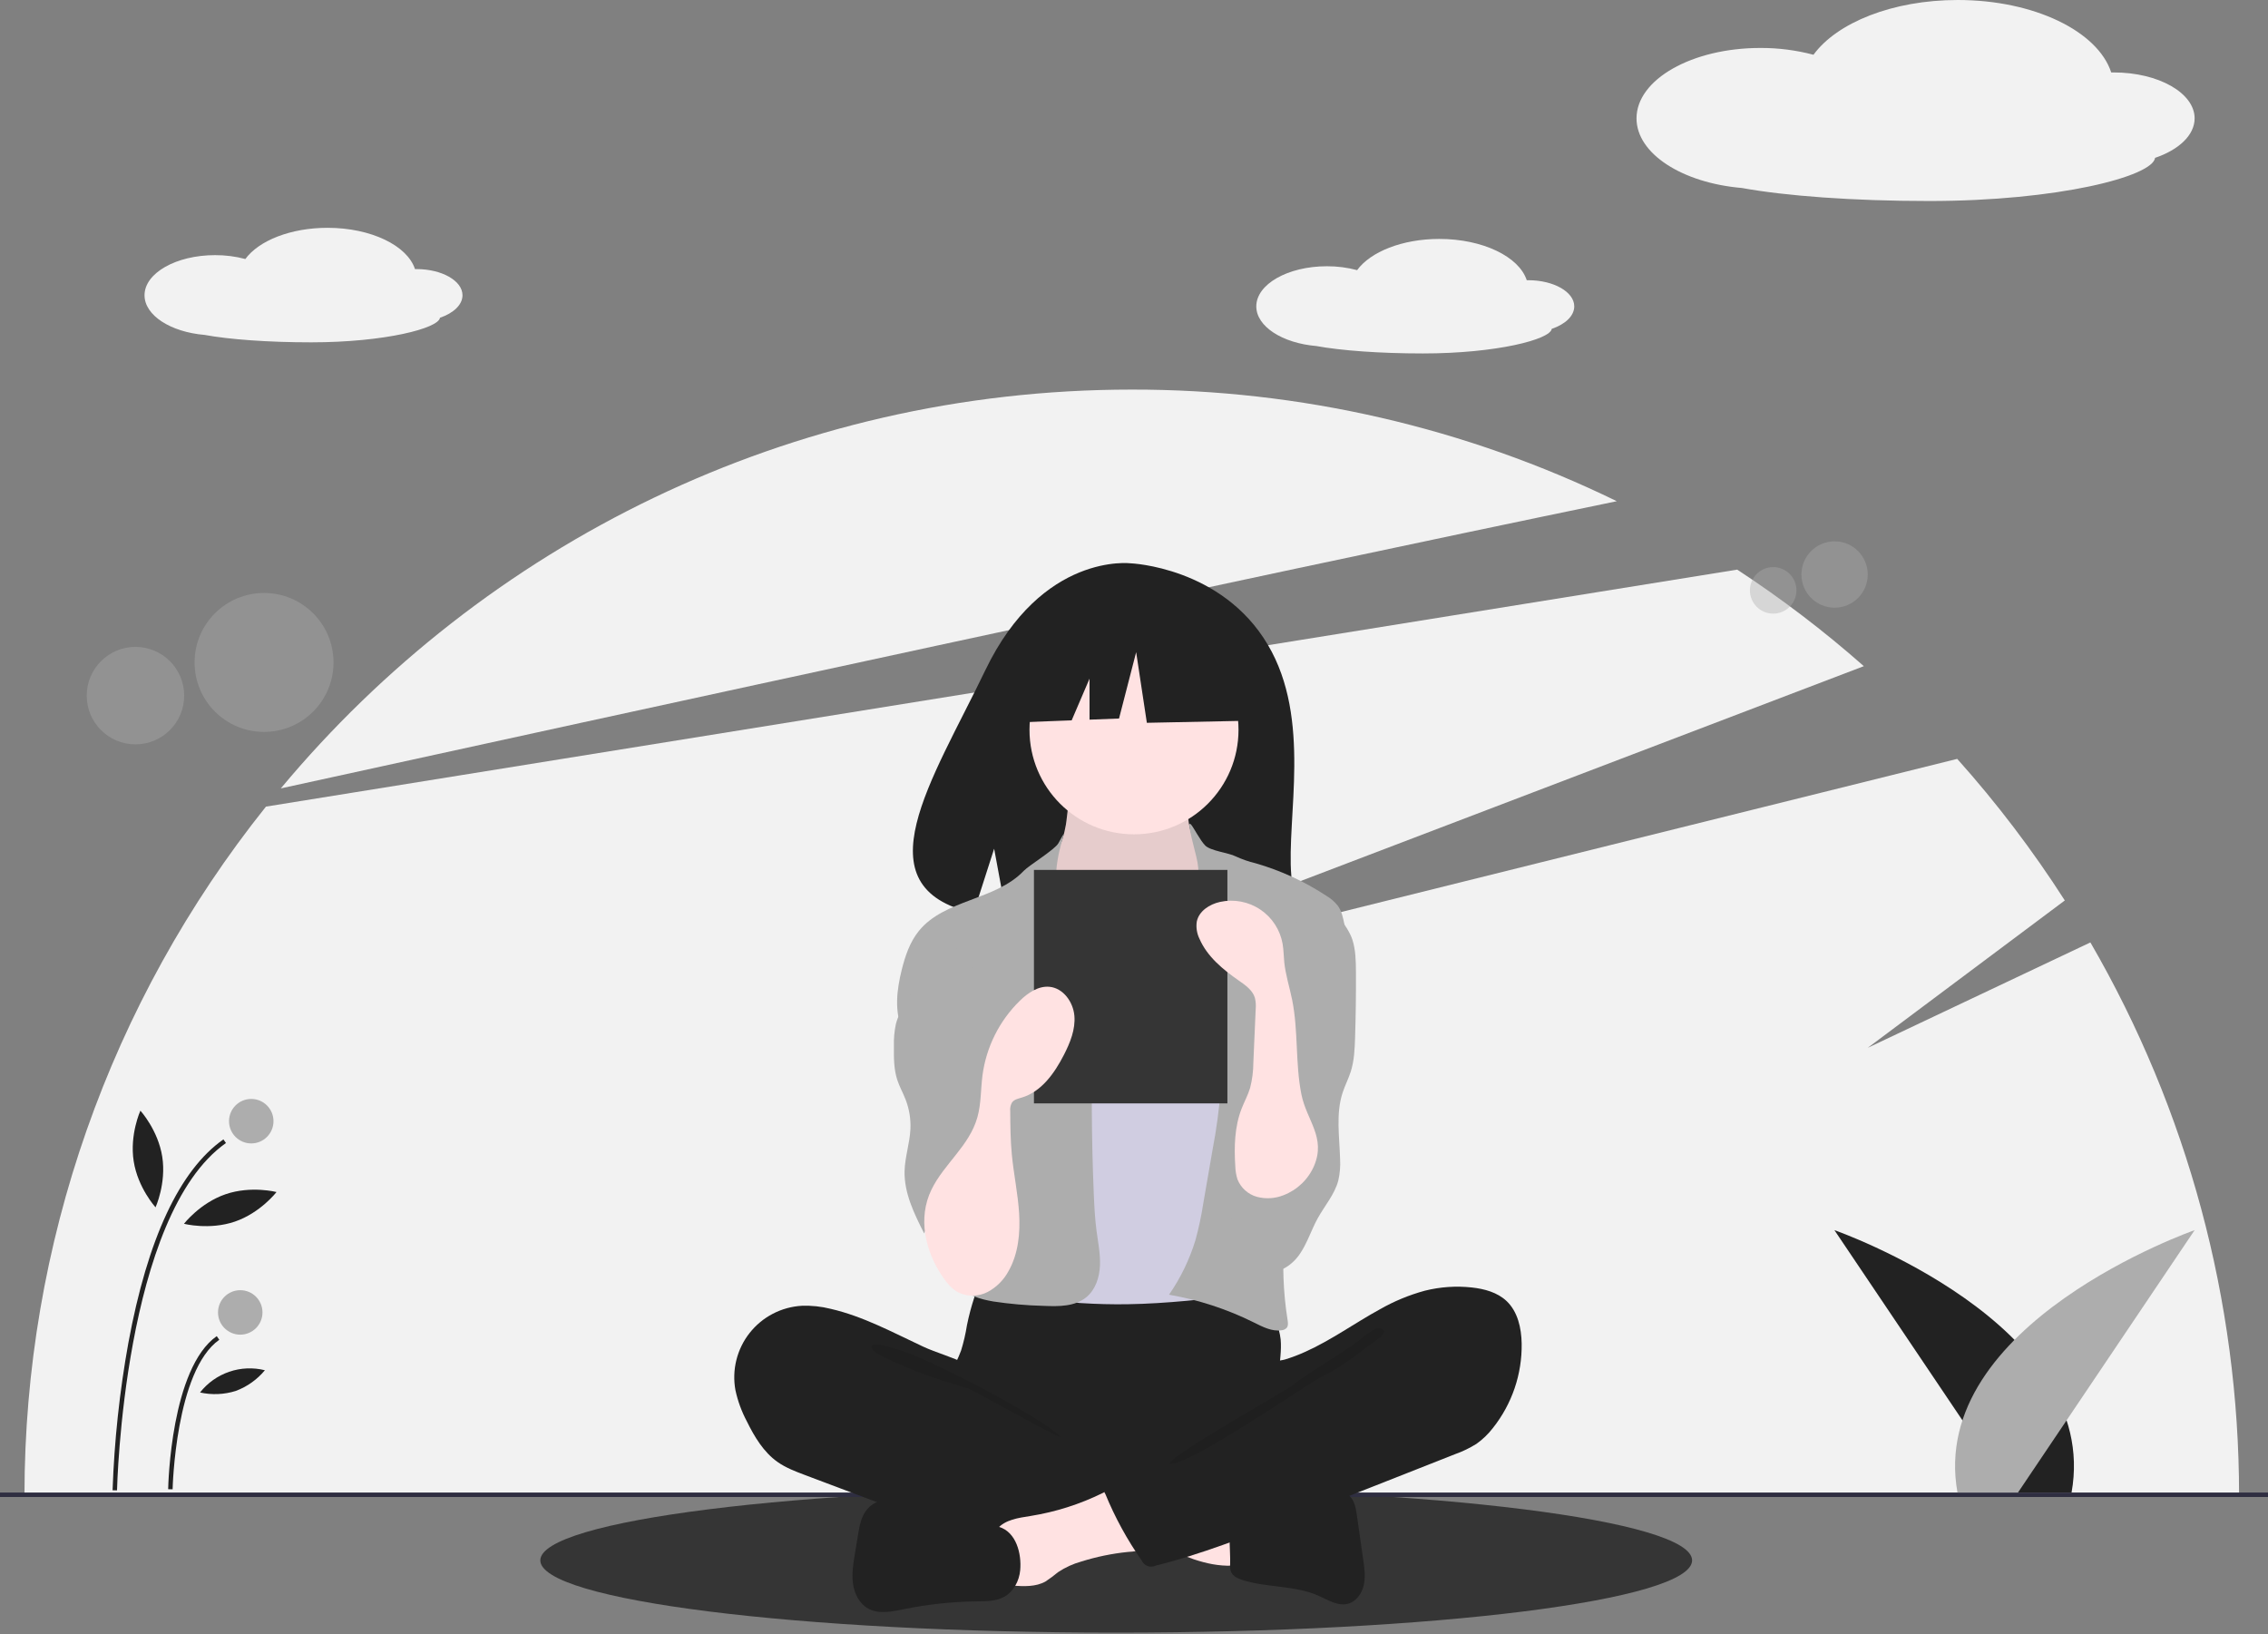 <svg width="1020" height="735" viewBox="0 0 1020 735" fill="none" xmlns="http://www.w3.org/2000/svg">
<rect x="0" y="0" width="1020" height="735" fill="#808080" stroke="none"/>
<g clip-path="url(#clip0)">
<path d="M502 734.195C645.042 734.195 761 719.645 761 701.695C761 683.746 645.042 669.195 502 669.195C358.958 669.195 243 683.746 243 701.695C243 719.645 358.958 734.195 502 734.195Z" fill="#353535"/>
<path d="M940.125 423.808L840 471.196L928.615 404.934C914.213 382.454 898.033 361.163 880.231 341.266L446 449.196L838.233 299.572C820.31 283.758 801.275 269.249 781.276 256.158L119.609 362.735C49.357 450.585 11.06 559.71 11.006 672.196H1006.99C1006.95 584.958 983.887 499.276 940.125 423.808V423.808Z" fill="#F2F2F2"/>
<path d="M727.123 225.391C659.19 192.258 584.583 175.089 509 175.196C355.17 175.196 217.639 244.948 126.29 354.544C282.716 320.27 555.067 260.939 727.123 225.391Z" fill="#F2F2F2"/>
<path opacity="0.4" d="M825.08 273.28C833.32 273.28 840 266.6 840 258.36C840 250.119 833.32 243.439 825.08 243.439C816.84 243.439 810.16 250.119 810.16 258.36C810.16 266.6 816.84 273.28 825.08 273.28Z" fill="#ADADAD"/>
<path opacity="0.4" d="M797.466 275.952C803.247 275.952 807.933 271.266 807.933 265.486C807.933 259.705 803.247 255.02 797.466 255.02C791.686 255.02 787 259.705 787 265.486C787 271.266 791.686 275.952 797.466 275.952Z" fill="#ADADAD"/>
<path opacity="0.4" d="M118.752 329.146C136.01 329.146 150 315.156 150 297.898C150 280.641 136.01 266.65 118.752 266.65C101.494 266.65 87.504 280.641 87.504 297.898C87.504 315.156 101.494 329.146 118.752 329.146Z" fill="#ADADAD"/>
<path opacity="0.4" d="M60.92 334.743C73.026 334.743 82.84 324.929 82.84 312.823C82.84 300.716 73.026 290.902 60.92 290.902C48.814 290.902 39 300.716 39 312.823C39 324.929 48.814 334.743 60.92 334.743Z" fill="#ADADAD"/>
<path d="M1020 671.195H0V673.195H1020V671.195Z" fill="#2F2E41"/>
<path d="M904.441 671.195L825 553.195C825 553.195 945.307 595.195 931.654 671.195H904.441Z" fill="#222222"/>
<path d="M907.559 671.195L987 553.195C987 553.195 866.693 595.195 880.346 671.195H907.559Z" fill="#ADADAD"/>
<path d="M208 132.771C208 126.274 198.736 121.008 187.309 121.008C187.083 121.008 186.859 121.013 186.634 121.017C183.187 110.45 166.891 102.447 147.305 102.447C130.642 102.447 116.36 108.241 110.345 116.477C105.902 115.301 101.323 114.715 96.727 114.734C79.204 114.734 65 122.809 65 132.771C65 141.82 76.722 149.312 92.004 150.609C103.108 152.639 120.454 153.946 139.949 153.946C173.045 153.946 197.262 147.632 197.87 142.887C203.934 140.836 208 137.074 208 132.771Z" fill="#F2F2F2"/>
<path d="M708 137.771C708 131.274 698.736 126.008 687.309 126.008C687.082 126.008 686.859 126.013 686.634 126.017C683.187 115.45 666.891 107.447 647.305 107.447C630.642 107.447 616.36 113.241 610.345 121.477C605.902 120.301 601.323 119.715 596.727 119.734C579.205 119.734 565 127.809 565 137.771C565 146.82 576.722 154.312 592.004 155.609C603.108 157.639 620.454 158.946 639.949 158.946C673.045 158.946 697.262 152.632 697.87 147.887C703.934 145.836 708 142.074 708 137.771Z" fill="#F2F2F2"/>
<path d="M987 53.226C987 41.822 970.74 32.578 950.682 32.578C950.285 32.578 949.892 32.588 949.498 32.595C943.447 14.047 914.844 0 880.466 0C851.217 0 826.149 10.169 815.592 24.626C807.793 22.562 799.756 21.533 791.688 21.566C760.932 21.566 736 35.74 736 53.226C736 69.109 756.575 82.259 783.398 84.535C802.889 88.099 833.335 90.392 867.553 90.392C925.646 90.392 968.153 79.311 969.219 70.981C979.864 67.381 987 60.779 987 53.226Z" fill="#F2F2F2"/>
<path d="M570.17 289.907C549.485 254.956 508.562 253.327 508.562 253.327C508.562 253.327 468.686 248.228 443.105 301.458C419.261 351.073 386.355 398.977 437.807 410.591L447.101 381.665L452.856 412.745C460.182 413.272 467.531 413.397 474.871 413.121C529.972 411.342 582.448 413.641 580.759 393.869C578.513 367.584 590.073 323.536 570.17 289.907Z" fill="#222222"/>
<path d="M434.869 595.986C434.262 599.83 433.38 603.626 432.231 607.345C430.936 610.984 428.938 614.35 427.754 618.028C423.982 629.749 429.212 642.818 437.564 651.865C444.808 659.68 454.157 665.232 464.486 667.851C472.021 669.746 479.856 670.019 487.621 670.282C509.124 671.012 531.18 671.664 551.555 664.753C557.992 662.516 564.21 659.692 570.129 656.315C571.998 655.425 573.645 654.128 574.949 652.52C576.503 650.308 576.702 647.438 576.688 644.735C576.643 635.619 574.795 626.55 575.233 617.445C575.476 612.402 576.42 607.362 575.956 602.335C575.313 596.625 572.92 591.253 569.107 586.954C565.293 582.656 560.245 579.641 554.652 578.323C548.872 577.081 542.877 577.758 536.992 578.323C521.717 579.791 506.377 580.477 491.033 580.378C475.354 580.278 459.772 577.885 444.172 577.635C439.558 577.561 439.652 578.984 438.183 583.449C436.83 587.558 435.723 591.745 434.869 595.986V595.986Z" fill="#222222"/>
<path d="M479.364 370.9C478.61 374.845 477.796 378.935 475.425 382.177C472.697 385.907 468.25 388.038 465.316 391.608C460.899 396.981 460.645 404.542 460.627 411.497C460.61 417.905 460.74 424.739 464.314 430.058C466.633 433.51 470.161 435.93 473.61 438.254C487.01 447.285 501.49 456.477 517.647 456.775C524.341 456.899 531.519 455.17 535.924 450.127C537.825 447.759 539.321 445.091 540.349 442.233C544.48 432.049 546.984 421.28 547.77 410.318C548.137 405.161 548.102 399.854 546.357 394.987C544.394 389.515 540.426 385.012 537.803 379.824C534.702 373.654 533.568 366.682 534.553 359.848C534.684 359.367 534.644 358.855 534.439 358.401C534.224 358.157 533.955 357.967 533.653 357.845C533.352 357.723 533.026 357.672 532.702 357.696L500.666 355.39C497.682 355.242 494.711 354.902 491.771 354.373C490.044 354.022 485.483 351.569 483.836 352.221C480.788 353.428 479.988 367.628 479.364 370.9Z" fill="#FFE2E2"/>
<path opacity="0.1" d="M479.364 370.9C478.61 374.845 477.796 378.935 475.425 382.177C472.697 385.907 468.25 388.038 465.316 391.608C460.899 396.981 460.645 404.542 460.627 411.497C460.61 417.905 460.74 424.739 464.314 430.058C466.633 433.51 470.161 435.93 473.61 438.254C487.01 447.285 501.49 456.477 517.647 456.775C524.341 456.899 531.519 455.17 535.924 450.127C537.825 447.759 539.321 445.091 540.349 442.233C544.48 432.049 546.984 421.28 547.77 410.318C548.137 405.161 548.102 399.854 546.357 394.987C544.394 389.515 540.426 385.012 537.803 379.824C534.702 373.654 533.568 366.682 534.553 359.848C534.684 359.367 534.644 358.855 534.439 358.401C534.224 358.157 533.955 357.967 533.653 357.845C533.352 357.723 533.026 357.672 532.702 357.696L500.666 355.39C497.682 355.242 494.711 354.902 491.771 354.373C490.044 354.022 485.483 351.569 483.836 352.221C480.788 353.428 479.988 367.628 479.364 370.9Z" fill="black"/>
<path d="M510 375.195C535.957 375.195 557 354.153 557 328.195C557 302.238 535.957 281.195 510 281.195C484.043 281.195 463 302.238 463 328.195C463 354.153 484.043 375.195 510 375.195Z" fill="#FFE2E2"/>
<path d="M485.956 433.466C488.405 436.026 491.001 438.561 494.211 440.062C497.479 441.413 500.988 442.081 504.524 442.026C512.996 442.264 522.181 440.712 528.074 434.621C535.672 426.769 535.421 414.105 541.376 404.946C541.856 404.115 542.511 403.399 543.295 402.847C544.294 402.303 545.423 402.044 546.559 402.097C554.08 402.026 560.631 406.904 566.544 411.553C569.193 413.635 571.907 415.793 573.578 418.718C574.748 421 575.548 423.451 575.951 425.983C578.885 440.306 579.835 454.951 580.778 469.541C581.299 477.6 581.82 485.666 581.781 493.742C581.654 520.347 575.47 546.508 569.32 572.393C568.528 575.728 567.444 579.456 564.411 581.054C563.059 581.662 561.606 582.016 560.126 582.1C542.513 584.168 524.863 586.239 507.131 586.512C500.211 586.619 493.294 586.451 486.38 586.01C485.189 585.994 484.009 585.788 482.884 585.401C481.357 584.667 480.044 583.553 479.073 582.164C469.481 570.077 468.915 553.367 468.977 537.937C469.126 500.212 470.474 462.517 473.02 424.852C473.23 421.744 473.276 417.968 471.036 415.522C475.07 421.979 480.68 427.951 485.956 433.466Z" fill="#D0CDE1"/>
<path d="M476 379.197C474.413 382.07 462.709 389.205 460.45 391.587C447.826 404.893 424.786 404.394 413.241 418.646C409.179 423.66 407.068 429.961 405.516 436.224C403.321 445.083 402.149 454.745 405.826 463.098C409.365 471.136 416.814 476.692 421.871 483.872C427.424 491.755 429.921 501.327 432.313 510.668C434.08 517.565 435.861 524.633 435.173 531.72C434.391 539.777 430.492 547.154 428.19 554.915C425.888 562.676 425.491 571.919 430.813 578.018C434.724 582.499 440.857 584.275 446.72 585.275C454.229 586.403 461.801 587.062 469.391 587.248C476.093 587.544 483.48 587.602 488.632 583.306C492.698 579.916 494.464 574.414 494.693 569.126C494.922 563.838 493.822 558.597 493.132 553.348C492.418 547.908 492.143 542.42 491.914 536.938C490.883 512.339 490.742 487.725 491.492 463.095C491.648 457.969 491.837 452.781 490.744 447.771C489.307 441.183 485.746 435.294 482.775 429.241C476.877 417.225 474.088 405.552 475 392.197C475.9 379.014 481.649 368.971 476 379.197Z" fill="#ADADAD"/>
<path d="M542 380.196C544.418 382.681 552.634 383.5 555.71 385.1C558.603 386.437 561.622 387.482 564.722 388.221C575.941 391.457 586.612 396.355 596.382 402.751C598.411 403.939 600.206 405.489 601.676 407.325C603.397 409.718 604.021 412.705 604.605 415.595C606.111 423.055 607.624 430.605 607.286 438.208C606.927 446.279 604.495 454.095 602.084 461.805L593.073 490.615C586.346 512.119 579.577 533.835 577.685 556.287C576.637 568.73 577.103 581.254 579.071 593.586C579.269 594.825 579.435 596.247 578.616 597.198C578.023 597.785 577.242 598.145 576.41 598.214C572.061 598.894 567.851 596.676 563.911 594.714C551.867 588.72 539.013 584.514 525.756 582.229C530.936 574.742 534.934 566.503 537.607 557.799C539.125 552.273 540.32 546.663 541.187 540.998L545.379 516.753C547.085 507.891 548.285 498.94 548.975 489.942C549.292 486.565 549.095 483.16 548.392 479.842C547.426 476.685 546.143 473.633 544.563 470.734C537.654 456.363 534.413 439.964 537.131 424.252C538.321 417.377 540.633 410.492 539.669 403.581C538.742 396.936 539.705 391.772 538 385.196C531 358.196 537.451 375.521 542 380.196Z" fill="#ADADAD"/>
<path d="M413.121 441.366C409.972 447.901 404.706 453.469 402.914 460.499C402.217 463.785 401.918 467.143 402.024 470.5C401.981 475.559 401.954 480.722 403.507 485.537C404.508 488.637 406.135 491.496 407.307 494.536C408.941 498.782 409.67 503.323 409.445 507.867C409.128 514.163 406.99 520.274 406.822 526.575C406.56 536.484 411.143 545.8 415.615 554.647C416.741 551.859 418.462 549.351 420.658 547.298C422.854 545.245 425.472 543.697 428.33 542.761C431.187 541.826 434.214 541.526 437.199 541.883C440.184 542.24 443.055 543.244 445.611 544.826C446.791 543.737 446.917 541.948 446.963 540.342C447.293 528.846 447.612 517.349 447.919 505.852C448.404 488.072 448.865 470.053 444.774 452.742C442.928 444.927 440.054 437.141 434.786 431.079C432.013 427.887 422.596 419.479 418.043 423.055C415.995 424.663 416.474 429.04 416.149 431.257C415.66 434.761 414.639 438.17 413.121 441.366V441.366Z" fill="#ADADAD"/>
<path d="M608.206 422.533C609.696 427.171 609.785 432.128 609.815 437C609.875 446.938 609.744 456.875 609.42 466.811C609.254 471.897 609.025 477.053 607.483 481.903C606.466 485.102 604.897 488.101 603.846 491.288C600.698 500.841 602.418 511.203 602.688 521.257C602.879 524.512 602.601 527.776 601.863 530.952C600.202 537.185 595.737 542.222 592.621 547.87C589.662 553.234 587.876 559.247 584.341 564.251C580.807 569.255 574.688 573.22 568.757 571.684C564.264 570.52 561.071 566.542 558.862 562.459C554.043 553.482 552.395 543.141 554.184 533.111C556.402 520.908 563.57 510.081 566.155 497.95C569.705 481.292 564.31 464.102 564.47 447.07C564.397 444.4 564.759 441.736 565.542 439.183C566.898 435.292 569.811 432.186 572.501 429.065C575.863 425.166 578.987 421.067 581.854 416.791C583.78 413.919 586.396 406.53 589.811 405.916C597.435 404.545 606.315 416.642 608.206 422.533Z" fill="#ADADAD"/>
<path d="M373.56 588.577C369.344 587.517 365 587.056 360.656 587.205C356.091 587.458 351.632 588.679 347.576 590.788C343.52 592.897 339.959 595.845 337.13 599.437C334.302 603.028 332.27 607.181 331.171 611.619C330.071 616.056 329.929 620.677 330.754 625.174C331.806 630.045 333.527 634.747 335.867 639.147C339.289 646.092 343.394 653.022 349.73 657.472C353.436 660.076 357.725 661.699 361.964 663.296L395.333 675.866C400.242 677.716 405.151 679.565 410.109 681.28C435.015 689.889 460.981 695.051 487.286 696.623C495.298 697.1 503.432 697.233 511.249 695.409C513.104 694.976 515.082 694.331 516.156 692.757C516.792 691.649 517.167 690.411 517.253 689.136L519.306 674.761C519.595 672.737 519.873 670.607 519.131 668.701C518.191 666.286 515.833 664.766 513.585 663.475C491.647 650.875 466.033 643.924 447.568 626.63C443.221 622.559 439.583 616.106 434.301 613.341C428.312 610.205 421.259 608.415 415.068 605.526C401.534 599.208 388.228 591.949 373.56 588.577Z" fill="#222222"/>
<path opacity="0.1" d="M406.874 607.956C418.669 611.651 468.465 637.256 477 646.195C475.856 646.608 437.039 624.854 435.874 624.504C425.287 621.327 414.64 618.129 404.586 613.478C402.563 612.543 391.445 608.146 391.949 605.594C392.517 602.714 404.78 607.3 406.874 607.956Z" fill="black"/>
<path d="M554.017 704.079C554.687 704.128 555.351 703.933 555.887 703.529C556.122 703.227 556.295 702.881 556.395 702.512C556.495 702.142 556.521 701.757 556.471 701.377C556.453 694.85 556.435 688.322 556.416 681.794C550.785 679.111 544.486 678.251 538.303 677.424L509.454 673.568C510.117 673.657 504.944 685.994 505.737 687.641C507.135 690.544 517.82 693.116 520.835 694.487C531.318 699.252 542.211 704.49 554.017 704.079Z" fill="#FFE2E2"/>
<path d="M463.505 681.726C458.058 682.593 451.979 683.36 448.451 687.6C443.978 692.977 445.882 700.993 448.016 707.654C448.333 709.001 448.97 710.253 449.872 711.303C451.328 712.739 453.56 712.95 455.601 713.079C460.569 713.394 465.855 713.64 470.195 711.203C472.161 709.904 474.054 708.497 475.865 706.989C479.065 704.86 482.583 703.251 486.288 702.224C493.098 700.082 500.109 698.637 507.211 697.912C510.01 697.785 512.78 697.296 515.453 696.459C518.072 695.473 520.497 693.517 521.258 690.824C522.264 687.265 520.195 683.636 518.211 680.515C515.74 676.627 513.122 672.534 509.438 669.671C504.062 665.496 501.403 668.701 495.989 671.373C485.74 676.431 474.79 679.921 463.505 681.726V681.726Z" fill="#FFE2E2"/>
<path d="M449.271 686.632L414.685 676.41C410.479 675.167 406.201 673.913 401.814 673.916C397.428 673.919 392.839 675.357 389.995 678.696C387.313 681.844 386.545 686.146 385.877 690.226L384.446 698.956C383.719 703.392 382.991 707.913 383.646 712.361C384.3 716.808 386.57 721.252 390.516 723.405C395.302 726.016 401.168 724.741 406.51 723.648C417.299 721.443 428.273 720.266 439.285 720.134C443.424 720.084 447.766 720.136 451.424 718.197C455.773 715.893 458.374 711.02 458.821 706.119C459.502 698.662 457.017 688.922 449.271 686.632Z" fill="#222222"/>
<path d="M567.612 677.723C572.096 676.937 576.053 674.389 580.349 672.885C586.396 670.768 592.949 670.768 599.356 670.791C601.708 670.8 604.213 670.853 606.171 672.156C608.993 674.035 609.716 677.795 610.196 681.151L613.091 701.401C613.636 705.209 614.177 709.12 613.328 712.873C612.478 716.625 609.92 720.243 606.197 721.211C601.674 722.387 597.241 719.498 592.97 717.6C582.298 712.856 569.891 714.069 558.763 710.524C556.697 709.866 554.485 708.86 553.643 706.863C553.262 705.738 553.126 704.545 553.245 703.363C553.435 696.854 552.062 687.966 554.022 681.746C555.784 676.152 562.608 677.723 567.612 677.723Z" fill="#222222"/>
<path d="M640.803 580.427C647.714 578.694 654.878 578.204 661.96 578.981C667.616 579.604 673.444 581.178 677.573 585.093C682.6 589.858 684.215 597.227 684.349 604.152C684.57 617.944 679.996 631.385 671.407 642.179C669.31 644.909 666.816 647.31 664.008 649.301C660.979 651.196 657.751 652.752 654.382 653.941L579.654 683.415C559.995 691.17 540.266 698.946 519.76 704.058C519.2 704.329 518.591 704.485 517.969 704.516C517.347 704.548 516.725 704.455 516.14 704.243C515.555 704.031 515.018 703.704 514.561 703.281C514.104 702.858 513.736 702.348 513.479 701.781C506.932 692.429 501.439 682.381 497.101 671.821C496.896 671.57 496.754 671.273 496.687 670.956C496.621 670.638 496.632 670.31 496.719 669.997C496.807 669.685 496.968 669.398 497.19 669.162C497.412 668.925 497.687 668.745 497.993 668.638L550.849 638.269C554.635 636.093 558.463 633.887 561.607 630.856C563.891 628.642 565.762 626.038 567.13 623.167C568.226 620.878 568.328 615.478 569.727 613.787C571.097 612.13 575.785 611.998 577.949 611.347C581.002 610.412 583.992 609.282 586.9 607.963C598.724 602.674 609.252 594.989 620.587 588.795C626.944 585.161 633.737 582.349 640.803 580.427V580.427Z" fill="#222222"/>
<path opacity="0.1" d="M610.839 603.106C601.758 609.927 590 616.196 581 623.196C577.928 625.585 526.724 654.373 526 658.196C534.396 659.611 587.883 622.193 595.536 618.459C603.188 614.725 609.972 609.46 616.694 604.234C618.407 602.902 625.667 598.898 620.749 597.41C617.979 596.571 612.884 601.743 610.839 603.106Z" fill="black"/>
<path d="M561.025 286.538L520.595 265.361L464.764 274.024L453.212 325.043L481.967 323.937L490 305.193V323.628L503.268 323.117L510.969 293.277L515.782 325.043L562.95 324.08L561.025 286.538Z" fill="#222222"/>
<path d="M552 391.195H465V496.195H552V391.195Z" fill="#353535"/>
<path d="M423.699 573.819C425.696 576.802 428.037 579.719 431.245 581.327C433.291 582.262 435.524 582.716 437.772 582.656C440.02 582.596 442.225 582.022 444.218 580.98C448.198 578.845 451.456 575.579 453.58 571.593C457.974 563.834 458.884 554.55 458.336 545.65C457.788 536.75 455.887 527.986 455.046 519.109C454.435 512.656 454.385 506.165 454.336 499.683C454.184 498.32 454.47 496.944 455.152 495.754C456.125 494.425 457.907 494.059 459.486 493.59C468.354 490.955 474.24 482.643 478.461 474.411C481.278 468.914 483.729 462.905 483.185 456.752C482.642 450.598 478.219 444.399 472.074 443.772C467.008 443.254 462.33 446.472 458.675 450.019C449.456 459.022 443.531 470.863 441.852 483.639C441.05 489.896 441.28 496.322 439.578 502.396C435.945 515.365 424.576 523.316 418.911 534.986C412.668 547.844 416.114 562.442 423.699 573.819Z" fill="#FFE2E2"/>
<path d="M590.992 524.274C589.699 527.281 587.817 530 585.456 532.268C583.096 534.536 580.304 536.308 577.247 537.48C573.448 539.006 569.257 539.263 565.299 538.212C563.337 537.668 561.526 536.678 560.008 535.32C558.49 533.962 557.305 532.273 556.546 530.383C555.941 528.479 555.609 526.499 555.56 524.502C554.992 515.757 555.212 506.745 558.388 498.577C559.613 495.426 561.266 492.438 562.233 489.199C563.183 485.459 563.669 481.615 563.68 477.755L564.724 453.893C564.897 452.161 564.777 450.412 564.37 448.719C563.328 445.266 560.101 443.022 557.14 440.963C549.99 435.991 542.924 430.188 539.459 422.197C538.268 419.791 537.842 417.079 538.237 414.424C539.214 409.685 543.996 406.618 548.722 405.584C551.815 404.908 555.012 404.865 558.122 405.457C561.231 406.05 564.189 407.266 566.816 409.032C569.443 410.797 571.686 413.077 573.408 415.733C575.131 418.388 576.299 421.365 576.84 424.484C577.308 427.177 577.301 429.928 577.575 432.647C578.156 438.416 579.987 443.977 581.132 449.66C583.954 463.66 582.492 478.131 585.283 492.129C587.616 503.832 596.414 511.468 590.992 524.274Z" fill="#FFE2E2"/>
<path d="M52.631 670.215L50.631 670.176C51.404 647.938 53.777 625.785 57.73 603.889C66.379 557.008 80.76 526.219 100.474 512.377L101.622 514.014C55.57 546.348 52.654 668.979 52.631 670.215Z" fill="#222222"/>
<path d="M77.631 669.736L75.631 669.697C75.674 667.482 76.924 615.283 97.474 600.855L98.622 602.492C78.901 616.338 77.641 669.204 77.631 669.736Z" fill="#222222"/>
<path d="M113 514.195C118.523 514.195 123 509.718 123 504.195C123 498.672 118.523 494.195 113 494.195C107.477 494.195 103 498.672 103 504.195C103 509.718 107.477 514.195 113 514.195Z" fill="#ADADAD"/>
<path d="M108.048 600.195C113.571 600.195 118.048 595.718 118.048 590.195C118.048 584.672 113.571 580.195 108.048 580.195C102.525 580.195 98.048 584.672 98.048 590.195C98.048 595.718 102.525 600.195 108.048 600.195Z" fill="#ADADAD"/>
<path d="M72.97 520.191C74.849 532.195 69.951 542.931 69.951 542.931C69.951 542.931 62.005 534.206 60.126 522.202C58.247 510.198 63.145 499.461 63.145 499.461C63.145 499.461 71.09 508.187 72.97 520.191Z" fill="#222222"/>
<path d="M105.657 549.344C94.164 553.286 82.738 550.334 82.738 550.334C82.738 550.334 89.946 540.99 101.439 537.047C112.932 533.105 124.358 536.058 124.358 536.058C124.358 536.058 117.15 545.402 105.657 549.344Z" fill="#222222"/>
<path d="M106.026 625.506C100.824 627.139 95.285 627.379 89.962 626.199C93.342 621.896 97.894 618.662 103.07 616.887C108.245 615.111 113.824 614.87 119.134 616.193C115.655 620.391 111.135 623.603 106.026 625.506V625.506Z" fill="#222222"/>
</g>
<defs>
<clipPath id="clip0">
<rect width="1020" height="734.196" fill="white"/>
</clipPath>
</defs>
</svg>
